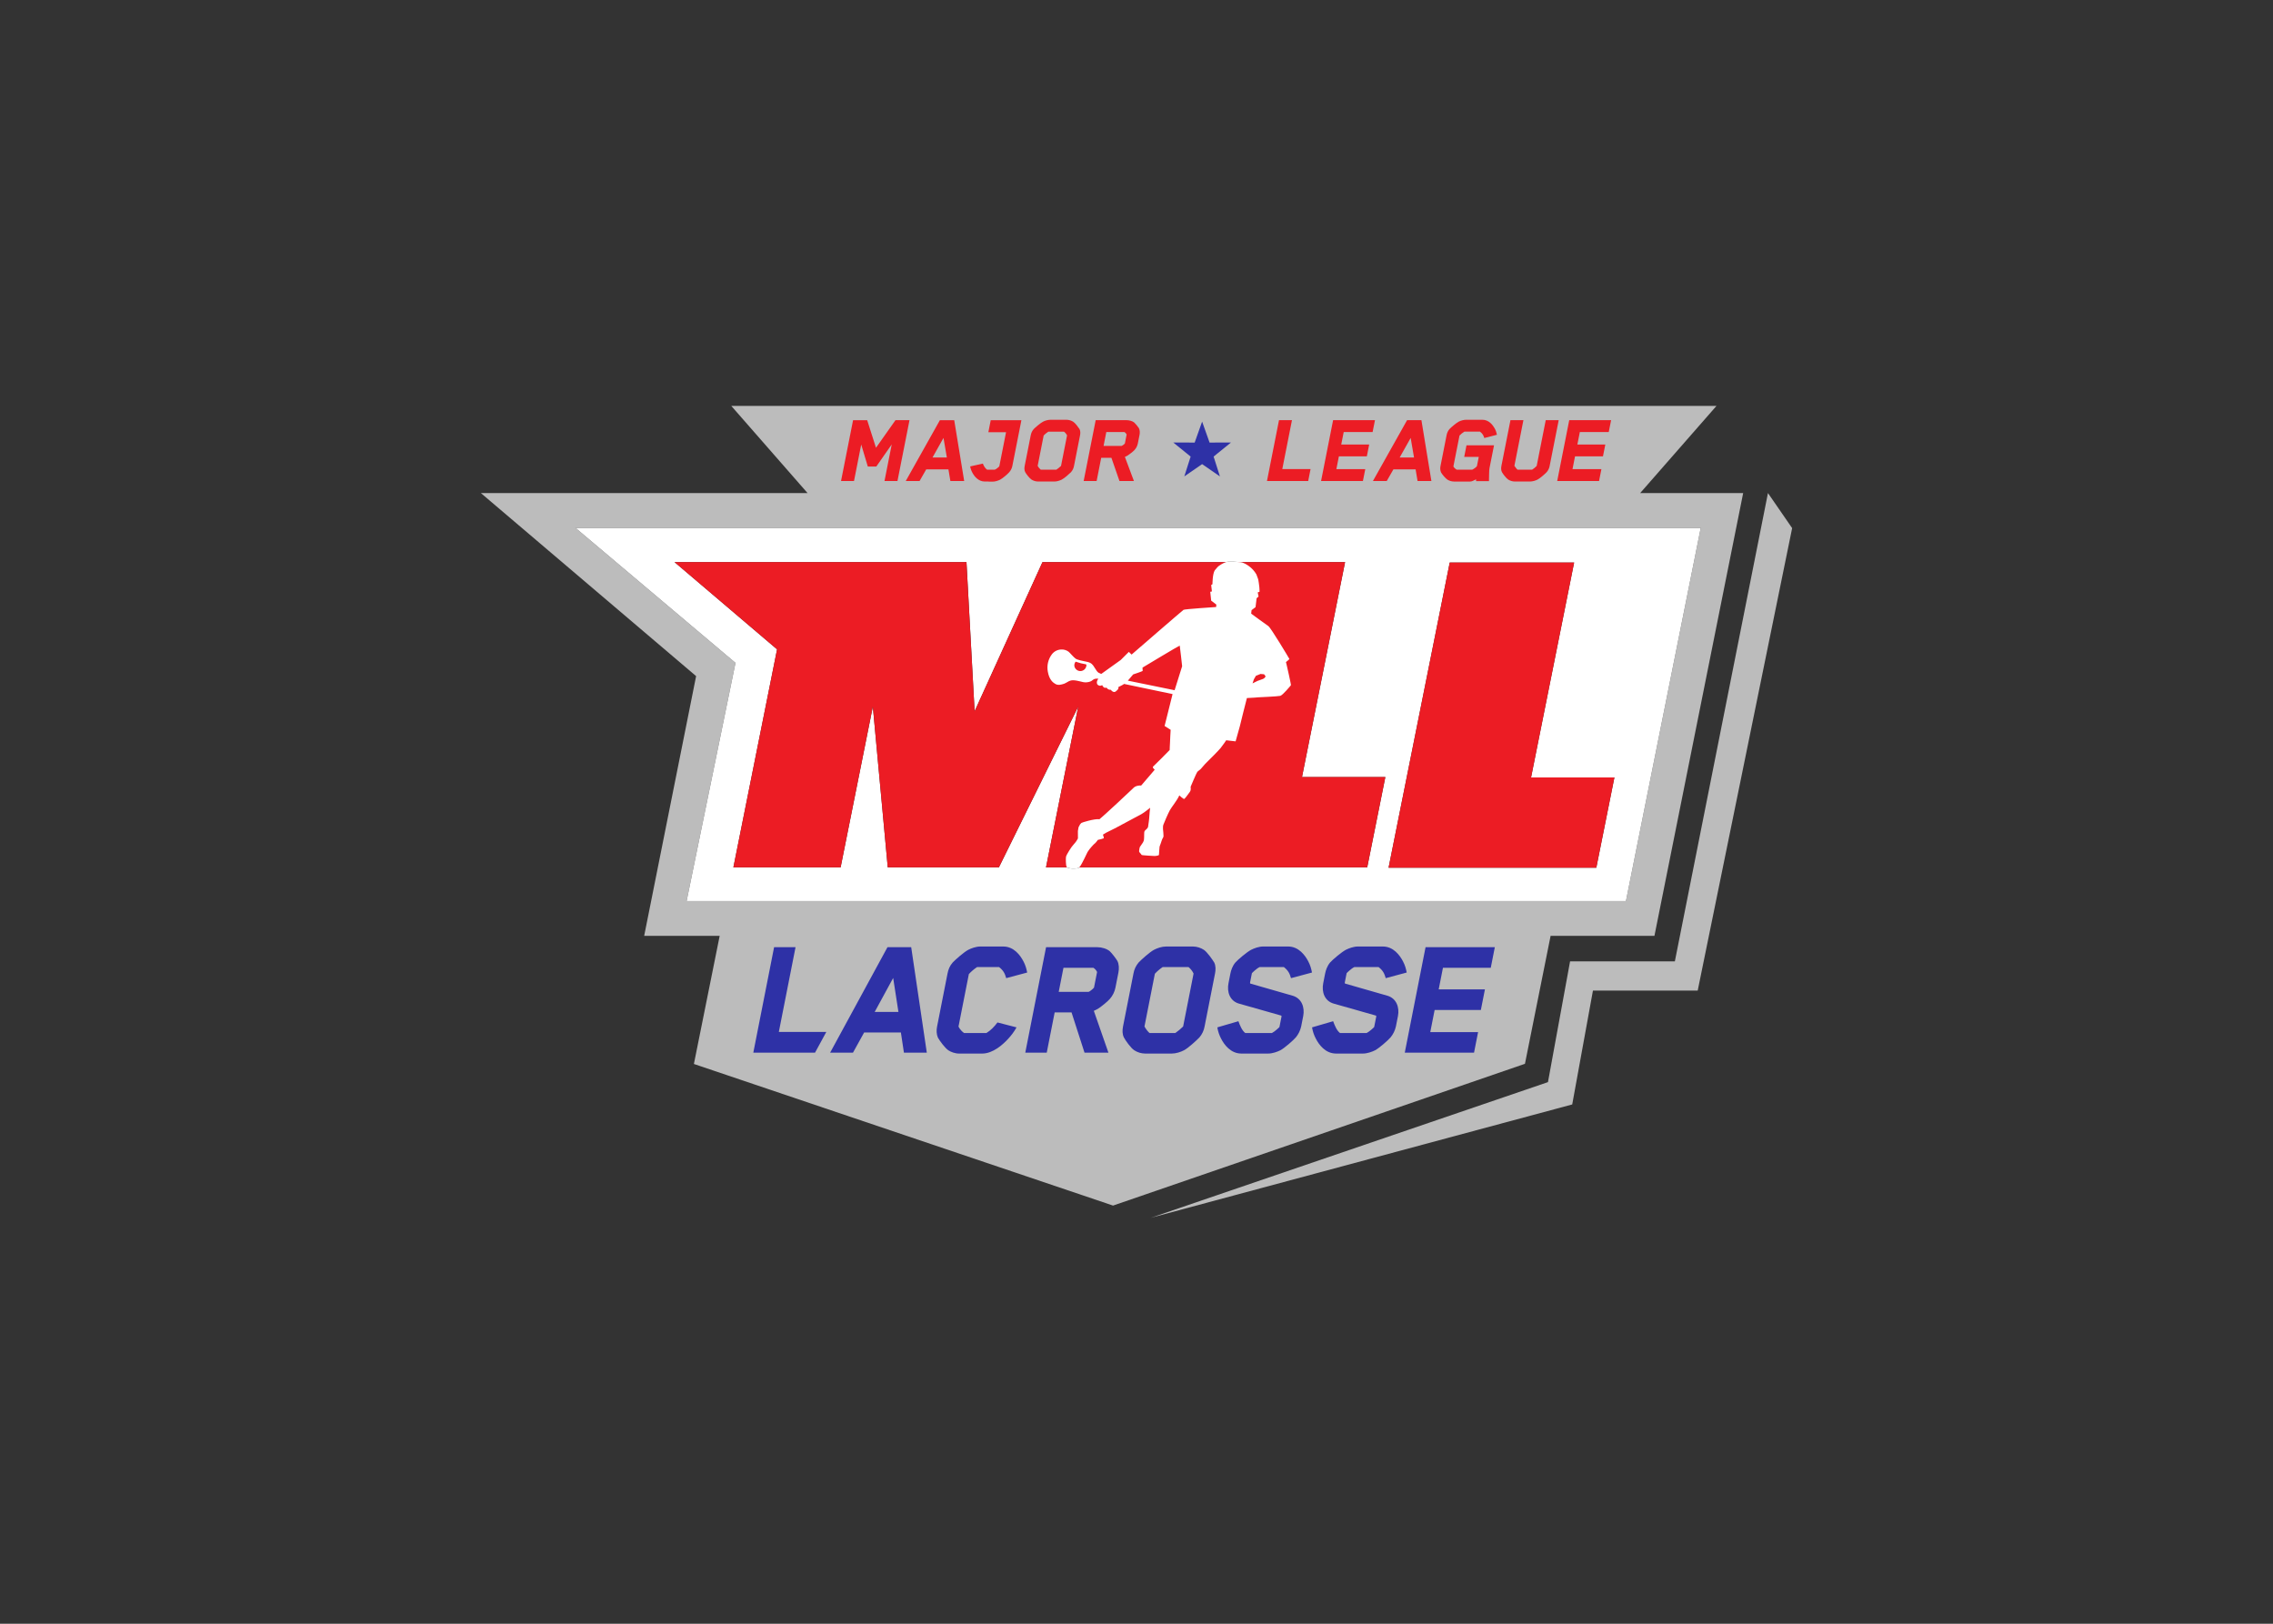 <svg clip-rule="evenodd" fill-rule="evenodd" stroke-linejoin="round" stroke-miterlimit="2" viewBox="0 0 560 400" xmlns="http://www.w3.org/2000/svg"><rect x="0" y="0" width="560" height="400" fill="#333333" stroke="none"/><g fill-rule="nonzero"><path d="m404.093 121.461 18.791-21.461h-242.711l18.782 21.461h-80.487l53.034 45.097-12.796 63.985h18.602l-6.351 31.561 103.267 34.883 101.481-34.925 6.319-31.522h25.582l21.86-109.079zm-3.509 100.511h-231.425l12.044-58.681-39.428-33.262h277.235z" fill="#bcbcbc"/><path d="m141.775 130.029 39.428 33.265-12.044 58.681h231.425l18.426-91.943h-277.235zm195.07 83.635h-70.938c-.047.054-.101.1-.163.137-.385.211-2.197.296-2.836-.137h-5.201l7.935-39.602-19.545 39.602h-27.381l-3.675-39.602-7.935 39.602h-26.42l10.762-53.702-25.262-21.484h71.928l2.003 36.74 16.723-36.74h45.162c.673-.252 3.13-.038 3.538 0h25.847l-10.611 52.945h20.534zm56.441.094h-51.18l15.067-75.183h30.646l-10.611 52.943h20.534z" fill="#fff"/><path d="m435.572 121.461-22.936 115.362h-25.816l-5.446 29.752-97.857 33.425 103.834-27.924 5.104-28.046h25.81l23.267-113.929z" fill="#bcbcbc"/><path d="m222.702 259.323-.751-4.982h-9.05c-.879 1.601-1.877 3.378-2.756 4.982h-5.629l14.131-25.987h5.846l3.844 25.987zm-2.651-18.406c-1.501 2.77-3.05 5.586-4.551 8.36h5.846zm27.85.043c-.334-1.17-.708-1.906-1.758-2.728h-5.415c-.746.492-1.428 1.073-2.032 1.732l-2.545 12.908c-.008.042.454.995 1.373 1.603h5.501c1.03-.608 1.9-1.515 2.722-2.599l4.699 1.213c-.605 1.084-1.301 1.994-2.02 2.77-1.33 1.472-3.801 3.681-6.443 3.681h-5.672c-1.038 0-2.046-.391-2.696-.822-.799-.562-2.103-2.297-2.548-3.119-.357-.821-.377-1.82-.205-2.685l2.585-13.121c.188-.953.539-1.863 1.266-2.685.657-.693 2.705-2.511 3.821-3.118.77-.391 1.937-.822 2.976-.822h5.672c2.642 0 4.199 2.208 4.956 3.638.505.953.759 1.863.927 2.773zm25.541 5.11c-.508.605-2.108 1.906-2.799 2.339-.369.233-.756.435-1.158.605 1.352 3.898 3.598 10.309 3.598 10.309h-5.889l-3.199-9.918h-4.157l-1.954 9.918h-5.287l5.121-25.987h12.645c1.085 0 2.349.391 3.053.996.514.476 1.547 1.82 1.869 2.382.411.779.448 1.906.26 2.859l-.725 3.681c-.199 1.045-.675 2.018-1.378 2.816zm-3.153-6.628c-.201-.428-.521-.788-.921-1.039h-7.361l-1.17 5.935h7.361c.131 0 .984-.605 1.33-1.039zm25.219 16.112c-.707.736-2.722 2.599-3.783 3.161-.822.434-1.983.822-3.021.822h-6.583c-.959-.01-1.895-.295-2.696-.822-.842-.562-2.163-2.425-2.539-3.161-.403-.822-.385-1.775-.208-2.685l2.57-13.036c.172-1.008.613-1.95 1.276-2.728.656-.693 2.713-2.553 3.774-3.118.822-.434 1.938-.822 3.022-.822h6.582c1.039 0 2.046.388 2.696.822.842.562 2.12 2.425 2.548 3.118.399.822.385 1.775.197 2.728l-2.571 13.036c-.173.992-.61 1.919-1.264 2.685zm-1.449-15.721c-.29-.621-.715-1.169-1.244-1.604h-6.365c-.703.474-1.349 1.027-1.926 1.647l-2.562 12.993c.348.65.938 1.386 1.244 1.603h6.365c.684-.479 1.325-1.015 1.917-1.603zm14.371-.089-.453 2.297c-.035.174.079.26.079.26l10.412 2.987c2.254.651 3.021 2.902 2.604 5.024l-.505 2.557c-.22.985-.669 1.904-1.309 2.685-.725.821-2.765 2.599-3.783 3.161-.771.391-1.98.822-3.022.822h-6.625c-2.642 0-4.243-2.209-4.99-3.681-.458-.866-.771-1.802-.924-2.77l5.192-1.515c.394 1.081.89 2.294 1.681 2.901h6.582c.719-.348 1.84-1.429 1.849-1.472l.505-2.556c.043-.217-.08-.26-.08-.26-3.407-.953-6.927-1.991-10.377-2.944-2.297-.651-3.021-2.902-2.605-5.025l.468-2.382c.154-.779.496-1.863 1.23-2.728.665-.736 2.747-2.511 3.863-3.118.77-.391 1.937-.822 2.979-.822h6.148c2.642 0 4.2 2.208 4.956 3.638.505.953.759 1.863.927 2.773l-5.167 1.387c-.331-1.17-.707-1.906-1.757-2.728h-5.978c-.759.342-1.891 1.469-1.9 1.509zm23.336 0-.451 2.297c-.034.174.08.26.08.26l10.411 2.987c2.254.651 3.022 2.902 2.605 5.024l-.505 2.557c-.22.985-.669 1.904-1.309 2.685-.725.821-2.765 2.599-3.784 3.161-.77.391-1.98.822-3.021.822h-6.625c-2.642 0-4.243-2.209-4.99-3.681-.459-.866-.771-1.802-.925-2.77l5.193-1.515c.394 1.081.89 2.294 1.681 2.901h6.582c.719-.348 1.84-1.429 1.849-1.472l.505-2.556c.042-.217-.08-.26-.08-.26-3.407-.953-6.928-1.991-10.377-2.944-2.297-.651-3.022-2.902-2.605-5.025l.468-2.382c.154-.779.496-1.863 1.23-2.728.664-.736 2.747-2.511 3.863-3.118.77-.391 1.937-.822 2.978-.822h6.149c2.642 0 4.2 2.208 4.956 3.638.505.953.759 1.863.927 2.773l-5.167 1.387c-.331-1.17-.708-1.906-1.758-2.728h-5.977c-.762.342-1.894 1.469-1.903 1.509zm14.326 19.579 5.121-25.987h17.065l-.999 5.067h-11.78l-1.05 5.327h11.389l-.998 5.067h-11.39l-1.076 5.458h11.781l-.999 5.068zm-142.518-5.11h-11.695l4.117-20.877h-5.284l-5.121 25.987h15.204z" fill="#2e31a6"/><path d="m312.145 118.497 2.964-14.988h3.193l-2.382 12.041h6.964l-.582 2.947zm13.327 0 2.964-14.988h10.315l-.58 2.922h-7.121l-.608 3.073h6.885l-.579 2.921h-6.885l-.622 3.147h7.122l-.58 2.922h-10.311zm23.772 0-.479-2.873h-5.472c-.522.924-1.119 1.949-1.641 2.873h-3.404l8.412-14.988h3.535l2.456 14.988zm-1.697-10.617c-.893 1.598-1.815 3.222-2.708 4.822h3.535zm13.686-4.47h3.981c1.597 0 2.55 1.272 3.015 2.097.311.55.468 1.072.574 1.597l-3.116.799c-.208-.673-.436-1.098-1.075-1.575h-3.824c-.448.265-.856.593-1.212.973l-1.498 7.575c-.026.126.425.625.804.825h3.824c.428-.174 1.138-.725 1.172-.899l.445-2.248h-3.586l.562-2.848h6.782l-1.113 5.621c-.06.3-.085.825-.097 1.424l-.037 1.774h-3.167l-.017-.45c-.083.025-.291.151-.379.199-.349.174-.697.351-1.09.351h-3.955c-.653 0-1.238-.225-1.635-.473-.485-.326-1.292-1.276-1.56-1.775-.204-.49-.253-1.031-.14-1.549l1.501-7.595c.108-.551.322-1.099.756-1.575.393-.4 1.626-1.475 2.268-1.798.496-.251 1.19-.45 1.817-.45zm19.807 12.916c-.399.425-1.606 1.498-2.245 1.823-.567.287-1.189.449-1.824.473h-3.743c-.653 0-1.238-.225-1.635-.473-.511-.325-1.321-1.398-1.549-1.823-.245-.474-.243-1.025-.14-1.55l2.228-11.267h3.193l-2.222 11.242c.239.374.596.824.781.95h3.587c.414-.256.792-.567 1.124-.925l2.228-11.267h3.196l-2.229 11.267c-.101.576-.361 1.113-.75 1.55zm2.608 2.171 2.964-14.988h10.314l-.579 2.922h-7.121l-.608 3.073h6.885l-.58 2.921h-6.884l-.622 3.147h7.121l-.579 2.922h-10.311z" fill="#ec1c24"/><path d="m296.167 103.857 1.835 5.165 5.264-.006-4.268 3.458 1.555 4.887-4.386-3.027-4.388 3.027 1.558-4.887-4.268-3.458 5.264.006z" fill="#2e31a6"/><path d="m244.086 103.512-.582 2.962h4.357l-1.655 8.377c-.026.125-.927.85-1.136.85h-1.886c-.482-.351-.796-.873-1.038-1.498l-3.124.699c.111.625.322 1.15.573 1.598.459.85 1.438 2.122 3.036 2.122h.941l-.005.026h.995c.628 0 1.302-.225 1.824-.473.639-.326 1.843-1.376 2.214-1.798.403-.434.681-.97.804-1.549l2.237-11.316zm-23.47 0c-1.592 2.223-3.204 4.545-4.799 6.794l-2.166-6.794h-3.48l-2.965 14.988h3.196l1.777-8.993 1.624 5.421h2.094c1.247-1.798 2.551-3.621 3.8-5.447l-1.783 9.016h3.196l2.964-14.988h-3.458zm10.945 0-8.411 14.988h3.403c.523-.925 1.119-1.949 1.641-2.873h5.472l.48 2.873h3.403l-2.456-14.988zm-1.818 9.19c.893-1.598 1.815-3.221 2.708-4.822l.827 4.822zm34.655-8.816c-.493-.302-1.058-.466-1.635-.474h-3.98c-.635.02-1.257.182-1.821.474-.639.325-1.874 1.398-2.268 1.797-.394.445-.656.99-.756 1.575l-1.487 7.518c-.102.525-.108 1.073.14 1.55.231.425 1.039 1.498 1.552 1.823.397.251.979.473 1.635.473h3.98c.628 0 1.327-.225 1.823-.473.64-.325 1.849-1.398 2.272-1.823.389-.437.649-.973.75-1.55l1.484-7.518c.108-.55.111-1.098-.134-1.575-.26-.399-1.045-1.472-1.555-1.797zm-2.991 10.89c-.356.351-.913.774-1.152.925h-3.849c-.304-.262-.561-.575-.759-.925l1.481-7.492c.399-.425.916-.799 1.155-.95h3.849c.319.248.578.564.759.924zm19.174-9.318c-.334-.495-.716-.956-1.142-1.375-.428-.351-1.195-.574-1.848-.574h-7.647l-2.964 14.988h3.195l1.13-5.721h2.514l1.985 5.721h3.561s-1.389-3.698-2.228-5.946c.228-.1.459-.2.696-.351.417-.251 1.375-.999 1.681-1.349.433-.474.699-1.025.818-1.624l.42-2.123c.108-.545.08-1.195-.171-1.646zm-3.447 3.798c-.205.251-.722.599-.799.599h-4.451l.676-3.421h4.451c.237.125.471.399.562.599z" fill="#ec1c24"/><path d="m397.742 191.518-4.456 22.24h-51.18l15.067-75.183h30.646l-10.608 52.943zm-56.438-.097-4.459 22.243h-79.138l7.935-39.602-19.545 39.602h-27.381l-3.675-39.602-7.938 39.602h-26.42l10.762-53.702-25.264-21.487h71.928l2.003 36.74 16.722-36.74h74.55l-10.611 52.946z" fill="#ec1c24"/><path d="m316.941 163.588-.12-.488s.36-.268.454-.374c.094-.111.405-.319.385-.405-.026-.082-4.576-7.712-5.187-8.097-.608-.385-4.22-3.061-4.22-3.061l.097-.859.428-.323.551-.416.26-2.186.479-.433-.203-1.022.448-.142s0-.702-.043-1.093c-.042-.391-.214-1.852-.333-2.117-.123-.268-.32-.888-.38-1.036-.479-.851-1.144-1.584-1.946-2.143-1.383-.961-2.014-.907-2.014-.907l-.057-.006c-.408-.037-2.865-.251-3.538 0-.733.274-1.672.816-2.04 1.219-.365.402-.628.722-.679.801-.568.876-.568 3.413-.568 3.413l-.314.211.177 1.575-.408.085.226 2.175 1.272.972-.048.603s-7.741.505-8.035.693c-.294.191-12.796 11.024-12.796 11.024l-.676-.667-1.992 1.994-4.796 3.435s-.419-.159-.67-.294c-.249-.137-.591-.576-.996-1.269-.408-.691-.768-1.179-1.775-1.401-1.01-.22-2.397-.448-2.899-.808-.505-.359-1.421-1.477-1.712-1.697-.513-.382-1.143-.575-1.783-.545-.908.013-1.762.439-2.319 1.155-.929 1.226-1.3 2.788-1.019 4.3.371 2.117 1.389 2.731 1.729 2.945.349.246.778.351 1.201.293.373-.051.74-.14 1.096-.265.211-.071.63-.319.91-.476.363-.229.779-.357 1.207-.374.579-.023 1.469.191 1.903.297.436.105.901.268 1.546.205.648-.063 1.084-.251 1.313-.439.228-.189.573-.56 1.552-.434-.334.365-.457.87-.328 1.238.125.368.75.685 1.252.325.243.497.52.788 1.09.628.213.367.626.574 1.047.525.306.457.762.634 1.045.511.282-.123.693-.596.773-.688.08-.088.051-.496.051-.496s1.275-.605 1.401-.768c3.301.679 11.946 2.5 11.946 2.5l-1.963 7.86 1.492.942s-.162 2.676-.171 3.372c-.006.696-.091 1.041-.071 1.603-.457.483-3.746 3.795-3.943 3.941-.197.145-.194.222-.206.314-.011.094.154.311.457.607-1.29 1.481-3.341 3.9-3.341 3.9s-.34-.071-.916.063c-.436.091-.83.322-1.121.659-.229.263-7.661 7.179-8.235 7.573-1.178-.183-4.331.801-4.453.907-.126.103-.331.377-.331.377l-.365.684-.16.933.011 1.821s-.399.744-.645 1.004c-.245.262-.955 1.158-.955 1.158s-1.165 1.695-1.339 2.348c-.082.306-.054 2.291.166 2.523.032.035.069.065.111.088.639.437 2.451.351 2.836.137.06-.038.115-.084.163-.137.305-.325.676-1.044.787-1.255.132-.254.414-.782.497-.976.08-.194.642-1.324.642-1.324s.094-.231.199-.351c.106-.12.272-.434.466-.653.191-.217.727-.879.938-1.062.214-.182.517-.431.654-.627.134-.197.396-.517.396-.517s.425-.105.611-.137c.185-.031.607-.171.793-.242.183-.069-.12-.631-.16-.91.323-.232 1.21-.725 1.649-.908.44-.177 2.089-1.067 2.089-1.067s4.882-2.588 5.732-3.067c.799-.448 2.162-1.578 2.162-1.578s-.214 1.744-.253 2.745c-.012.311-.129.967-.157 1.218-.029.254-.077.679-.115.808-.125.251-.305.47-.527.642-.186.117-.403.428-.403.61.003.183-.051.87-.031 1.19.023.32-.077.862-.077.862l-.197.456s-.619.933-.736 1.079c-.114.145-.166.585-.188.744-.026.163-.075.428.014.56.088.131.531.579.551.701.022.126 3.244.271 3.244.271l.49-.054s.545-.111.551-.202c.003-.092.117-1.903.154-2.055.034-.151.271-.724.334-.924.068-.2.242-.77.334-.95.088-.177.168-.34.211-.391.043-.048.08-.191.088-.362.003-.282-.012-.563-.045-.842-.029-.225-.197-1.355.014-1.929.208-.573 1.144-2.739 1.592-3.56.445-.816 1.732-2.323 2.337-3.655.513.468.716.602.821.673.109.074.291.28.445.154.152-.125.403-.451.537-.633.134-.177.676-.936.793-1.07.141-.194.217-.428.217-.668-.014-.205-.026-.593-.026-.593s1.424-3.387 1.632-3.641c.206-.254.568-.434.888-.765.319-.331.79-.978 1.495-1.66.707-.682 2.836-2.816 3.372-3.47.536-.653 1.375-1.911 1.375-1.911l2.314.268 1.044-3.718s1.612-6.585 1.741-6.953c.821-.005 2.884-.185 2.884-.185s4.728-.208 5.336-.354c.605-.145 2.545-2.522 2.625-2.613.082-.078-1.048-5.033-1.099-5.219zm-27.55 6.445-11.524-2.362 1.313-1.535s2.342-.776 2.342-.859c-.014-.205-.043-.816-.043-.816s9.13-5.495 9.173-5.421.591 5.079.591 5.079zm22.28-3.175c-.071.083-.234.291-.562.414-.325.119-1.095.39-1.289.465-.191.074-1.233.61-1.233.61l.34-1.013.493-.85 1.136-.459.884.082s.266.397.326.448c.068.055-.02.22-.095.303z" fill="#fff"/><path d="m267.664 163.816v.002c0 .822-.676 1.498-1.497 1.498-.745 0-1.382-.554-1.484-1.291-.026-.371.088-.737.319-1.027.828.296 1.886.564 2.286.602.127.011.25.049.362.111.009.034.014.07.014.105z" fill="#ec1c24"/></g></svg>